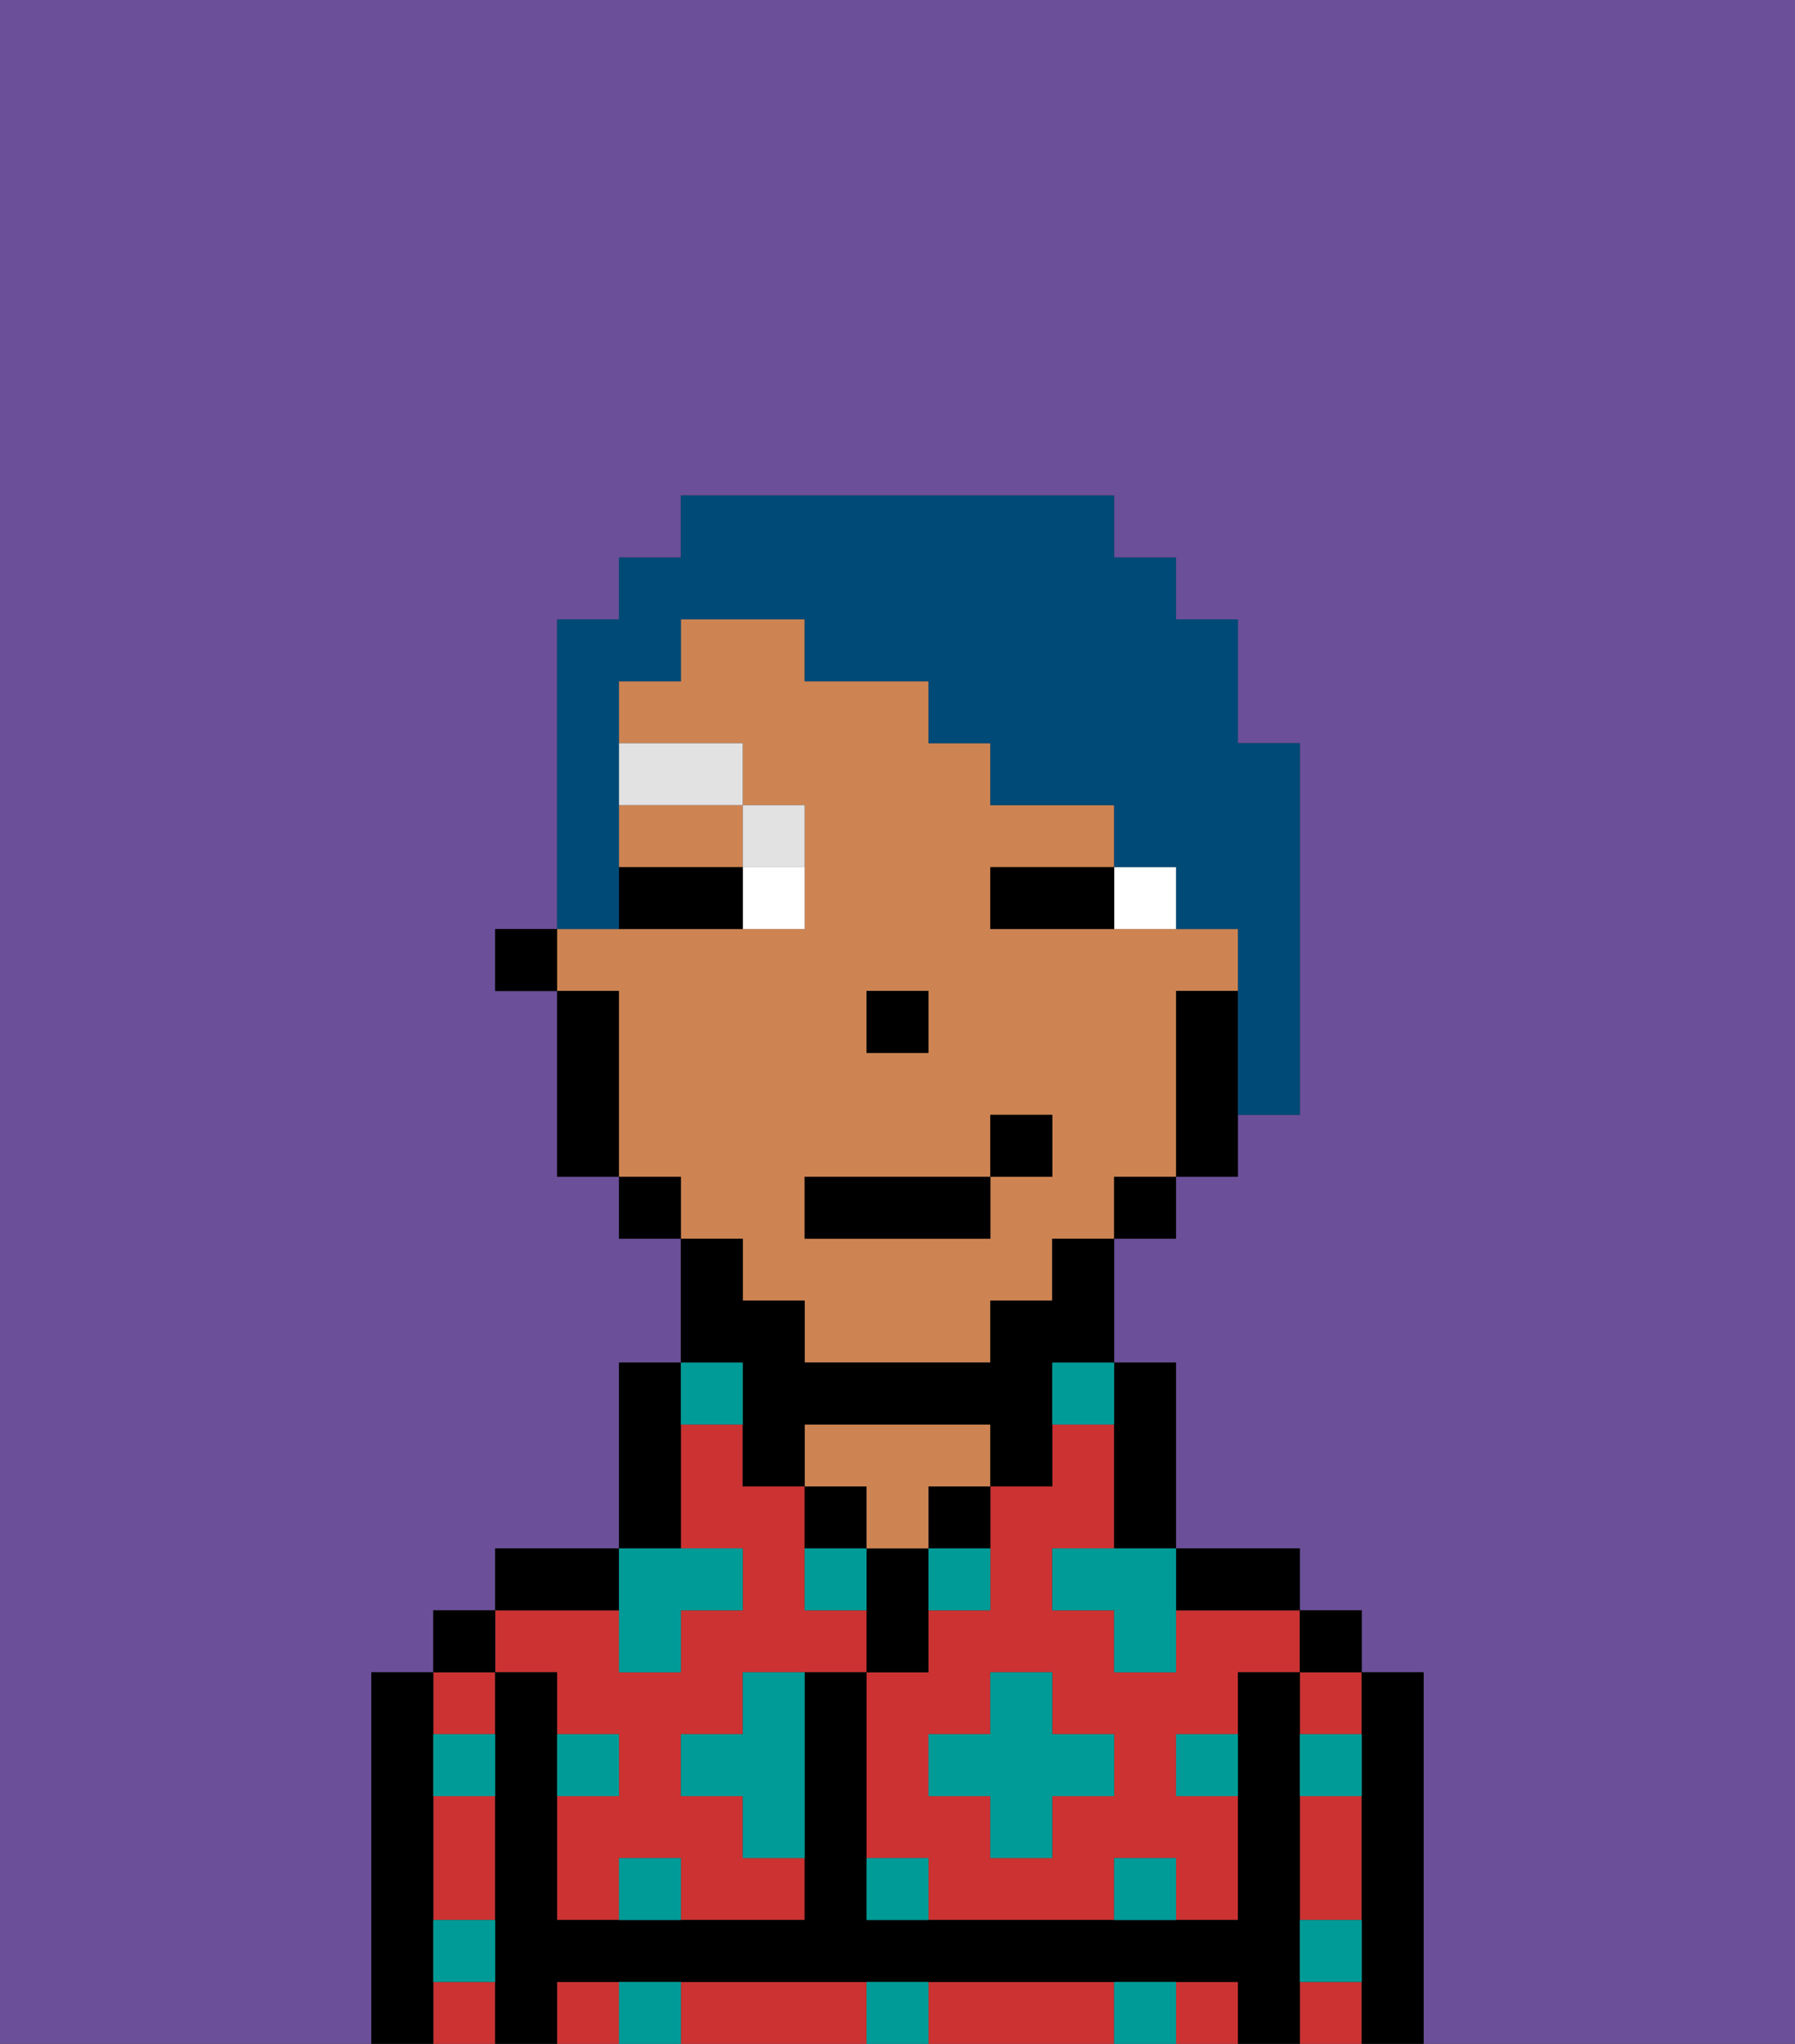 <svg xmlns="http://www.w3.org/2000/svg" viewBox="0 0 29 33"><rect x="0" y="0" width="29" height="33" fill="#333333" stroke="none"/><defs><style>polygon,rect,path{shape-rendering:crispedges;}.xa251-1{fill:#6b4f99;}.xa251-2{fill:#cc3232;}.xa251-3{fill:#000000;}.xa251-4{fill:#ce8452;}.xa251-5{fill:#009b97;}.xa251-6{fill:#ffffff;}.xa251-7{fill:#e2e2e2;}.xa251-8{fill:#004a77;}</style></defs><path class="xa251-1" d="M0,33H6V27H7V26H8V25h2V22h1V20H10V19H9V16H8V15H9V10h1V9h1V8h7V9h1v1h1v2h1v6H20v1H19v1H18v2h1v3h2v1h1v1h1v6h6V0H0Z"/><path class="xa251-2" d="M19,26v1H18V26H17V25h1V23H17v1H16v2H15v1H14v3h1v1h3V30h1v1h1V29H19V28h1V27h1V26H19Zm-1,3H17v1H16V29H15V28h1V27h1v1h1Z"/><rect class="xa251-2" x="21" y="32" width="1" height="1"/><path class="xa251-2" d="M21,30v1h1V29H21Z"/><rect class="xa251-2" x="21" y="27" width="1" height="1"/><path class="xa251-2" d="M13,32H11v1h3V32Z"/><rect class="xa251-2" x="9" y="32" width="1" height="1"/><rect class="xa251-2" x="19" y="32" width="1" height="1"/><path class="xa251-2" d="M17,32H15v1h3V32Z"/><path class="xa251-2" d="M7,30v1H8V29H7Z"/><rect class="xa251-2" x="7" y="27" width="1" height="1"/><rect class="xa251-2" x="7" y="32" width="1" height="1"/><path class="xa251-2" d="M9,27v1h1v1H9v2h1V30h1v1h2V30H12V29H11V28h1V27h2V26H13V24H12V23H11v2h1v1H11v1H10V26H8v1Z"/><path class="xa251-3" d="M23,27H22v6h1V27Z"/><rect class="xa251-3" x="21" y="26" width="1" height="1"/><path class="xa251-3" d="M21,31V27H20v4H14V27H13v4H9V27H8v6H9V32H20v1h1V31Z"/><path class="xa251-3" d="M20,26h1V25H19v1Z"/><path class="xa251-3" d="M18,24v1h1V22H18v2Z"/><path class="xa251-3" d="M15,25h1V24H15Z"/><path class="xa251-3" d="M15,26V25H14v2h1Z"/><path class="xa251-3" d="M14,24H13v1h1Z"/><path class="xa251-4" d="M14,25h1V24h1V23H13v1h1Z"/><path class="xa251-3" d="M11,24V22H10v3h1Z"/><path class="xa251-3" d="M10,25H8v1h2Z"/><rect class="xa251-3" x="7" y="26" width="1" height="1"/><path class="xa251-3" d="M7,31V27H6v6H7V31Z"/><path class="xa251-4" d="M12,21h1v1h3V21h1V20h1V19h1V16h1V15H16V14h2V13H16V12H15V11H13V10H11v1H10v1h2v1h1v2H9v1h1v3h1v1h1Zm2-5h1v1H14Zm-1,3h3V18h1v1H16v1H13Z"/><path class="xa251-4" d="M10,14h2V13H10Z"/><path class="xa251-3" d="M19,16v3h1V16Z"/><rect class="xa251-3" x="18" y="19" width="1" height="1"/><path class="xa251-3" d="M12,23v1h1V23h3v1h1V22h1V20H17v1H16v1H13V21H12V20H11v2h1Z"/><rect class="xa251-3" x="10" y="19" width="1" height="1"/><path class="xa251-3" d="M10,16H9v3h1V16Z"/><rect class="xa251-3" x="8" y="15" width="1" height="1"/><rect class="xa251-3" x="14" y="16" width="1" height="1"/><path class="xa251-5" d="M10,30v1h1V30Z"/><path class="xa251-5" d="M10,32v1h1V32Z"/><path class="xa251-5" d="M12,28H11v1h1v1h1V27H12Z"/><polygon class="xa251-5" points="10 27 11 27 11 26 12 26 12 25 11 25 10 25 10 26 10 27"/><path class="xa251-5" d="M15,26h1V25H15Z"/><path class="xa251-5" d="M13,25v1h1V25Z"/><polygon class="xa251-5" points="17 27 16 27 16 28 15 28 15 29 16 29 16 30 17 30 17 29 18 29 18 28 17 28 17 27"/><polygon class="xa251-5" points="17 25 17 26 18 26 18 27 19 27 19 26 19 25 18 25 17 25"/><path class="xa251-5" d="M7,29H8V28H7Z"/><path class="xa251-5" d="M10,28H9v1h1Z"/><path class="xa251-5" d="M21,29h1V28H21Z"/><path class="xa251-5" d="M19,29h1V28H19Z"/><path class="xa251-5" d="M21,32h1V31H21Z"/><path class="xa251-5" d="M7,32H8V31H7Z"/><path class="xa251-5" d="M14,30v1h1V30Z"/><path class="xa251-5" d="M14,32v1h1V32Z"/><path class="xa251-5" d="M18,30v1h1V30Z"/><path class="xa251-5" d="M18,32v1h1V32Z"/><path class="xa251-5" d="M12,23V22H11v1Z"/><path class="xa251-5" d="M17,23h1V22H17Z"/><path class="xa251-6" d="M18,14v1h1V14Z"/><path class="xa251-6" d="M12,15h1V14H12Z"/><path class="xa251-3" d="M17,14H16v1h2V14Z"/><path class="xa251-3" d="M11,14H10v1h2V14Z"/><path class="xa251-7" d="M13,14V13H12v1Z"/><rect class="xa251-7" x="10" y="12" width="2" height="1"/><rect class="xa251-3" x="13" y="19" width="3" height="1"/><rect class="xa251-3" x="16" y="18" width="1" height="1"/><path class="xa251-8" d="M10,14V11h1V10h2v1h2v1h1v1h2v1h1v1h1v3h1V12H20V10H19V9H18V8H11V9H10v1H9v5h1Z"/></svg>